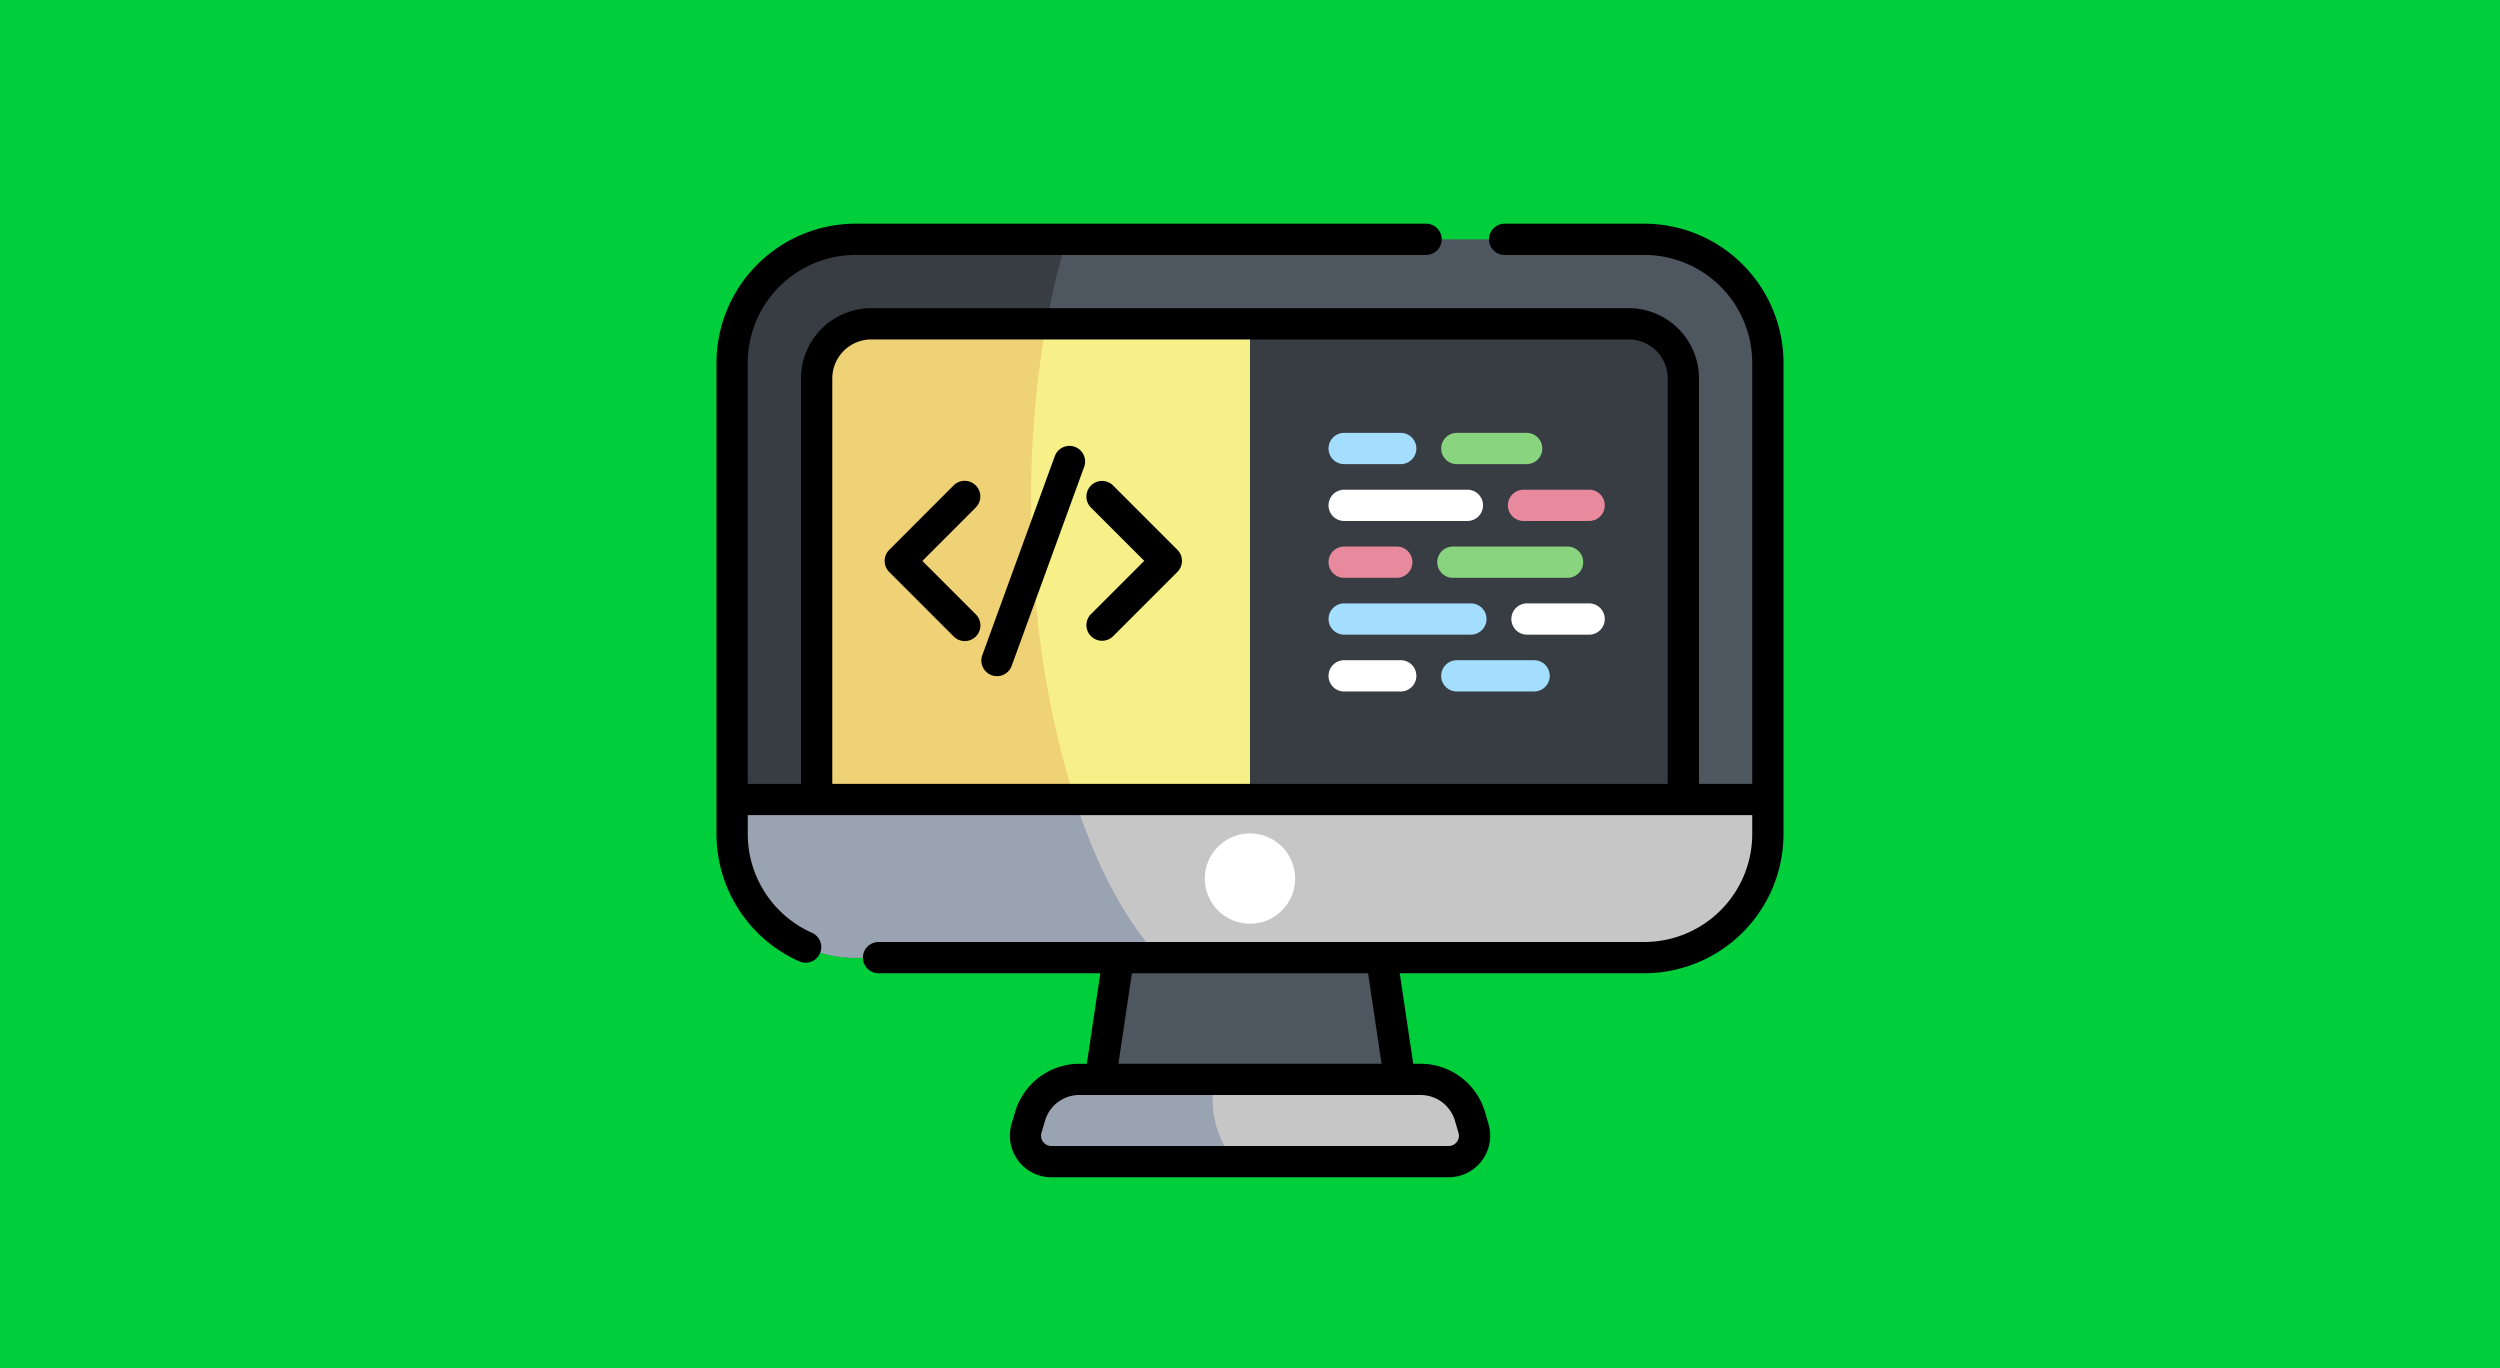 <svg xmlns="http://www.w3.org/2000/svg" width="190" height="104" viewBox="0 0 190 104">
  <g id="Group_1191364" data-name="Group 1191364" transform="translate(-285.051 -13393)">
    <g id="Group_1191363" data-name="Group 1191363">
      <rect id="Rectangle_411432" data-name="Rectangle 411432" width="190" height="104" transform="translate(285.051 13393)" fill="#00ce3b"/>
    </g>
    <g id="Group_1190445" data-name="Group 1190445" transform="translate(339.505 13382.791)">
      <path id="Path_1278565" data-name="Path 1278565" d="M205.541,379.385h-20l-1.379,9.256H206.92Z" transform="translate(-154.997 -296.398)" fill="#4e5660"/>
      <path id="Path_1278566" data-name="Path 1278566" d="M180.406,444.074H150.214a1.969,1.969,0,0,1-1.889-2.525l.274-.933a3.891,3.891,0,0,1,3.733-2.793h25.955a3.891,3.891,0,0,1,3.733,2.793l.274.933A1.969,1.969,0,0,1,180.406,444.074Z" transform="translate(-124.764 -345.58)" fill="#c6c6c6"/>
      <path id="Path_1278567" data-name="Path 1278567" d="M162.651,437.823H152.332a3.892,3.892,0,0,0-3.733,2.793l-.274.933a1.969,1.969,0,0,0,1.889,2.525H164.2A7.192,7.192,0,0,1,162.651,437.823Z" transform="translate(-124.764 -345.58)" fill="#9aa3b1"/>
      <path id="Path_1278568" data-name="Path 1278568" d="M76.827,89.3H16.889A9.389,9.389,0,0,1,7.5,79.911V44.1a9.389,9.389,0,0,1,9.389-9.389H76.827A9.389,9.389,0,0,1,86.216,44.1V79.911A9.389,9.389,0,0,1,76.827,89.3Z" transform="translate(-6.312 -6.312)" fill="#4e5660"/>
      <path id="Path_1278569" data-name="Path 1278569" d="M32.923,34.71H16.889A9.389,9.389,0,0,0,7.5,44.1V79.912A9.389,9.389,0,0,0,16.889,89.3H40.013c-8.924-9.339-12.852-35.556-7.09-54.59Z" transform="translate(-6.312 -6.313)" fill="#383c43"/>
      <path id="Path_1278570" data-name="Path 1278570" d="M48.044,112.85V79.405A4.151,4.151,0,0,1,52.2,75.254h57.571a4.151,4.151,0,0,1,4.151,4.151V112.85A4.151,4.151,0,0,1,109.766,117H52.2a4.151,4.151,0,0,1-4.151-4.151Z" transform="translate(-40.435 -40.436)" fill="#f7ef87"/>
      <path id="Path_1278571" data-name="Path 1278571" d="M69.891,117c-5-10.4-7.036-27.24-4.384-41.747H52.2a4.151,4.151,0,0,0-4.151,4.151V112.85A4.151,4.151,0,0,0,52.2,117Z" transform="translate(-40.436 -40.436)" fill="#efd176"/>
      <path id="Path_1278572" data-name="Path 1278572" d="M284.785,75.254H256V117h28.785a4.151,4.151,0,0,0,4.151-4.151V79.405A4.151,4.151,0,0,0,284.785,75.254Z" transform="translate(-215.454 -40.436)" fill="#383c43"/>
      <path id="Path_1278573" data-name="Path 1278573" d="M7.5,303.52v2.627a9.389,9.389,0,0,0,9.389,9.389H76.827a9.389,9.389,0,0,0,9.389-9.389V303.52Z" transform="translate(-6.312 -232.548)" fill="#c6c6c6"/>
      <path id="Path_1278574" data-name="Path 1278574" d="M7.5,303.52v2.627a9.389,9.389,0,0,0,9.389,9.389H40.013c-2.626-2.748-4.819-6.957-6.46-12.016Z" transform="translate(-6.312 -232.548)" fill="#9aa3b1"/>
      <circle id="Ellipse_12291" data-name="Ellipse 12291" cx="3.433" cy="3.433" r="3.433" transform="translate(37.113 73.547)" fill="#fff"/>
      <path id="Path_1278575" data-name="Path 1278575" d="M387.336,211.787h-4.722a1.188,1.188,0,1,1,0-2.376h4.722a1.188,1.188,0,1,1,0,2.376Z" transform="translate(-321.016 -153.344)" fill="#fff"/>
      <path id="Path_1278576" data-name="Path 1278576" d="M304.536,211.787H294.9a1.188,1.188,0,1,1,0-2.376h9.631a1.188,1.188,0,1,1,0,2.376Z" transform="translate(-247.197 -153.344)" fill="#a3defe"/>
      <path id="Path_1278577" data-name="Path 1278577" d="M354.812,239.062h-5.875a1.188,1.188,0,0,1,0-2.376h5.875a1.188,1.188,0,1,1,0,2.376Z" transform="translate(-292.673 -176.3)" fill="#a3defe"/>
      <path id="Path_1278578" data-name="Path 1278578" d="M299.2,239.062h-4.3a1.188,1.188,0,0,1,0-2.376h4.3a1.188,1.188,0,0,1,0,2.376Z" transform="translate(-247.198 -176.3)" fill="#fff"/>
      <path id="Path_1278579" data-name="Path 1278579" d="M355.764,184.512h-8.716a1.188,1.188,0,0,1,0-2.376h8.716a1.188,1.188,0,0,1,0,2.376Z" transform="translate(-291.082 -130.389)" fill="#89d47f"/>
      <path id="Path_1278580" data-name="Path 1278580" d="M298.9,184.512h-4a1.188,1.188,0,0,1,0-2.376h4a1.188,1.188,0,0,1,0,2.376Z" transform="translate(-247.198 -130.389)" fill="#e8899e"/>
      <path id="Path_1278581" data-name="Path 1278581" d="M385.93,157.236h-4.986a1.188,1.188,0,1,1,0-2.376h4.986a1.188,1.188,0,1,1,0,2.376Z" transform="translate(-319.609 -107.433)" fill="#e8899e"/>
      <path id="Path_1278582" data-name="Path 1278582" d="M304.271,157.236H294.9a1.188,1.188,0,1,1,0-2.376h9.366a1.188,1.188,0,1,1,0,2.376Z" transform="translate(-247.197 -107.433)" fill="#fff"/>
      <path id="Path_1278583" data-name="Path 1278583" d="M354.247,129.961h-5.309a1.188,1.188,0,0,1,0-2.376h5.309a1.188,1.188,0,1,1,0,2.376Z" transform="translate(-292.673 -84.478)" fill="#89d47f"/>
      <path id="Path_1278584" data-name="Path 1278584" d="M299.2,129.961h-4.3a1.188,1.188,0,0,1,0-2.376h4.3a1.188,1.188,0,1,1,0,2.376Z" transform="translate(-247.198 -84.478)" fill="#a3defe"/>
      <path id="Path_1278585" data-name="Path 1278585" d="M27.233,44.169a1.187,1.187,0,0,0-1.523.71l-5.5,15.1a1.188,1.188,0,1,0,2.232.813l5.5-15.1a1.188,1.188,0,0,0-.71-1.523ZM19.7,47.1a1.188,1.188,0,0,0-1.68,0L13.127,52a1.188,1.188,0,0,0,0,1.68l4.894,4.894a1.188,1.188,0,1,0,1.68-1.68l-4.055-4.054L19.7,48.783A1.188,1.188,0,0,0,19.7,47.1ZM70.515,27.209H59.9a1.188,1.188,0,1,0,0,2.376H70.515a8.21,8.21,0,0,1,8.2,8.2v32H74.67V38.969a5.345,5.345,0,0,0-5.339-5.339H11.76a5.345,5.345,0,0,0-5.339,5.339V69.784H2.376v-32a8.21,8.21,0,0,1,8.2-8.2H53.928a1.188,1.188,0,1,0,0-2.376H10.576A10.589,10.589,0,0,0,0,37.785V73.6a10.59,10.59,0,0,0,6.293,9.673A1.188,1.188,0,0,0,7.256,81.1a8.212,8.212,0,0,1-4.88-7.5V72.16h76.34V73.6a8.21,8.21,0,0,1-8.2,8.2h-58.2a1.188,1.188,0,0,0,0,2.376H29.17l-1.025,6.88h-.576A5.108,5.108,0,0,0,22.7,94.7l-.274.933a3.157,3.157,0,0,0,3.029,4.049H55.642a3.157,3.157,0,0,0,3.029-4.049L58.4,94.7a5.108,5.108,0,0,0-4.873-3.645h-.576l-1.025-6.88H70.515A10.589,10.589,0,0,0,81.092,73.6V37.785A10.589,10.589,0,0,0,70.515,27.209Zm1.779,42.575H8.8V38.969a2.967,2.967,0,0,1,2.963-2.963H69.331a2.967,2.967,0,0,1,2.963,2.963ZM31.572,84.175H49.52l1.025,6.88h-20Zm20.352,9.256h1.6a2.719,2.719,0,0,1,2.594,1.94l.274.933a.767.767,0,0,1-.124.689.775.775,0,0,1-.626.313H25.45a.775.775,0,0,1-.626-.313A.767.767,0,0,1,24.7,96.3l.274-.933a2.719,2.719,0,0,1,2.594-1.94H51.924ZM30.134,47.1a1.188,1.188,0,0,0-1.68,1.68l4.055,4.054-4.055,4.054a1.188,1.188,0,0,0,1.68,1.68l4.894-4.894a1.188,1.188,0,0,0,0-1.68Z"/>
    </g>
  </g>
</svg>
